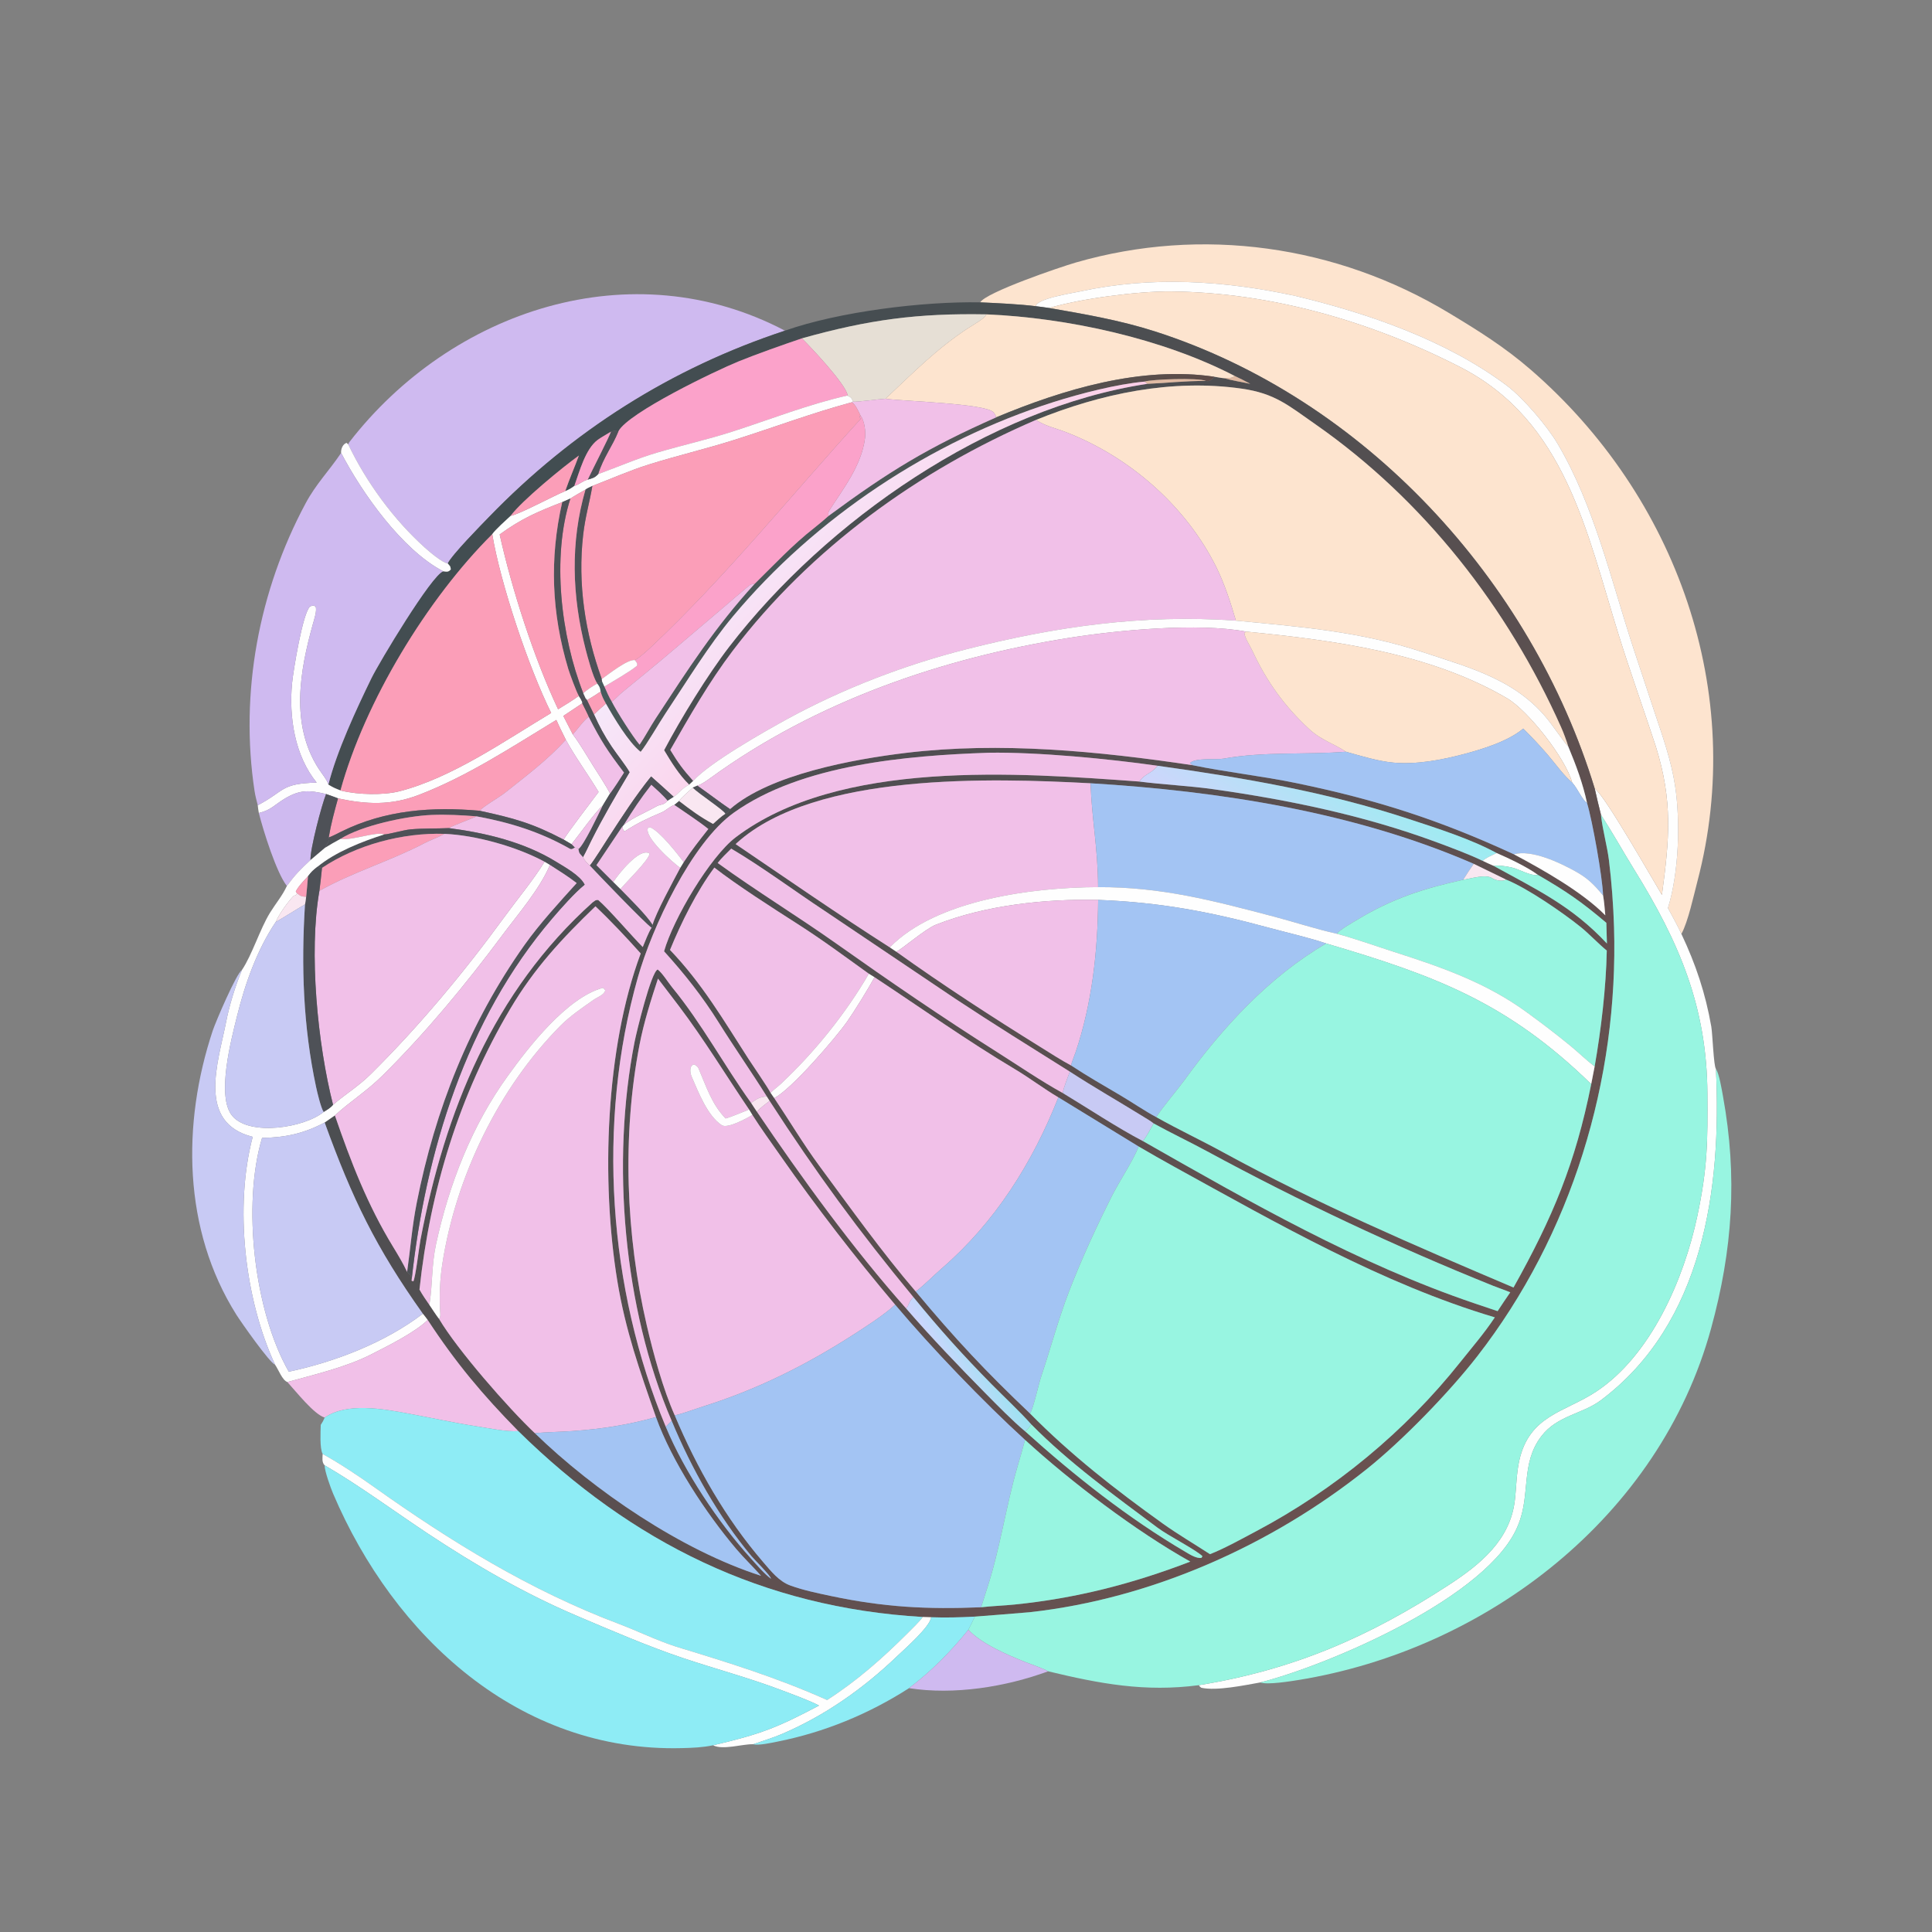<svg width="1024" height="1024" viewBox="0 0 1024 1024" fill="none" xmlns="http://www.w3.org/2000/svg">
<rect x="0" y="0" width="1024" height="1024" fill="#808080" stroke="none"/>
<path d="M519.543 160.248C522.55 154.972 561.574 141.637 570.208 139.136C637.046 119.841 708.361 129.978 767.788 165.769C783.468 175.213 797.363 183.859 811.288 195.923C888.635 262.932 925.992 367.144 899.646 467.196C897.743 474.421 894.729 488.603 891.172 495.003C889.315 490.847 886.229 485.412 884.045 481.287C889.84 462.596 890.728 435.698 887.843 416.56C885.826 403.182 881.124 389.937 876.833 377.134L865.671 343.379C853.922 307.51 844.868 267.773 825.58 235.202C819.874 225.568 807.158 210.708 798.443 204.207C766.317 180.243 725.377 166.16 686.706 156.866C648.812 148.651 610.196 146.199 572.08 154.544C567.778 155.486 549.731 158.205 548.963 162.288C539.823 161.165 528.779 160.676 519.543 160.248Z" fill="#FDE4CF"/>
<path d="M548.965 162.291C549.733 158.208 567.78 155.489 572.082 154.547C610.198 146.202 648.814 148.654 686.708 156.869C725.379 166.163 766.319 180.246 798.445 204.21C807.16 210.711 819.876 225.571 825.582 235.205C844.87 267.776 853.924 307.513 865.673 343.382L876.835 377.137C881.126 389.94 885.828 403.185 887.845 416.563C890.73 435.701 889.842 462.599 884.047 481.29C886.231 485.415 889.317 490.85 891.174 495.006C898.819 511.185 903.927 526.443 907.023 544.14C907.694 547.972 908.252 564.998 909.482 566.568C912.551 629.876 902.858 701.488 848.373 742.245C838.681 749.495 825.336 750.218 816.923 761.261C805.835 775.813 811.319 792.129 804.689 808.173C789.774 846.226 704.134 882.541 668.015 891.726C659.745 893.185 644.907 896.334 636.73 894.552C635.871 893.85 635.992 894.076 635.406 893.189C685.766 884.951 725.558 867.67 768.141 839.886C784.818 829.004 800.394 816.13 802.88 795.339C803.727 788.254 803.693 781.239 805.208 774.301C810.504 750.064 829.377 748.534 845.903 737.655C875.038 718.476 892.552 677.842 899.596 644.625C905.095 618.701 905.121 604.587 904.961 579.588C904.666 533.443 890.002 499.371 865.978 460.594C860.188 451.249 854.844 441.524 848.56 431.901C847.363 427.233 846.316 422.675 845.255 417.981C850.39 421.134 876.667 467.437 880.853 474.324C884.807 444.916 886.733 424.838 877.636 395.681C871.178 375.943 864.138 356.409 857.953 336.577C840.939 282.021 829.743 223.081 773.884 194.522C726.759 170.429 673.903 155.005 620.688 154.477C602.988 154.302 572.869 158.262 556.062 163.239C553.701 162.862 551.337 162.587 548.965 162.291Z" fill="#FEFEFE"/>
<path d="M556.062 163.236C572.869 158.259 602.989 154.299 620.689 154.474C673.904 155.002 726.76 170.426 773.885 194.519C829.744 223.078 840.94 282.018 857.954 336.574C864.139 356.406 871.179 375.94 877.637 395.678C886.734 424.835 884.808 444.913 880.854 474.321C876.668 467.434 850.391 421.131 845.256 417.978C811.538 307.47 722.989 211.193 612.103 175.635C593.658 169.721 575.08 166.547 556.062 163.236Z" fill="#FDE4CF"/>
<path d="M184.582 235.55C184.699 235.218 184.864 234.707 185.057 234.458C239.316 164.318 334.741 132.533 416.042 175.262C355.787 195.116 303.291 228.423 259.109 274.082C254.946 278.384 239.537 294.028 237.317 298.651C234.241 298.13 227.569 292.408 225.149 290.232C208.668 275.41 194.11 255.532 184.582 235.55Z" fill="#CFBAF0"/>
<path d="M416.04 175.263C444.679 165.151 489.435 159.678 519.542 160.252C528.778 160.68 539.822 161.169 548.962 162.292C551.334 162.588 553.698 162.863 556.059 163.24C575.077 166.551 593.654 169.725 612.099 175.639C722.985 211.197 811.534 307.474 845.252 417.982C846.313 422.676 847.36 427.234 848.557 431.902L848.611 432.438C849.434 439.991 851.848 448.479 852.782 456.01C854.183 467.319 855.123 479.907 855.468 491.365C857.911 572.639 832.991 654.553 782.935 718.922C768.117 737.978 743.341 763.548 724.284 778.751C673.749 819.066 610.402 847.32 545.874 854.503C543.187 854.802 516.685 856.84 516.668 856.845C508.549 857.244 501.621 857.466 493.53 857.176L489.093 857.037C404.443 852.054 334.88 817.634 274.722 758.523C255.801 739.29 241.672 722.453 226.684 699.605C225.899 698.466 224.992 697.385 224.124 696.304C199.168 661.211 186.766 635.468 172.07 594.961L177.499 591.192C186.019 615.902 194.712 638.509 208.377 660.893C210.759 664.795 213.895 670.006 215.774 674.14C216.277 674.708 216.733 675.098 217.365 675.518C218.051 676.795 217.979 677.328 218.128 678.777L219.074 679.154C220.303 676.828 222.107 661.04 222.845 657.17C235.858 589.013 261.357 525.624 314.089 478.291C315.735 477.193 315.468 476.974 317.058 477.027C322.242 481.34 335.149 496.446 340.673 501.959C341.844 499.134 343.764 494.063 345.341 491.712L346.087 491.28L345.907 490.13C347.414 484.237 357.174 466.334 360.542 459.984L362.399 456.964C366.399 450.783 370.895 445.16 375.434 439.381C370.787 435.591 362.523 430.191 357.382 426.602L359.899 424.516C366.34 429.441 370.722 432.759 377.918 436.7C379.842 435.003 382.314 432.644 384.427 431.318C386.248 430.62 386.246 430.199 386.947 428.85C408.103 410.362 452.714 402.348 480.102 399.05C530.215 393.015 582.439 398.176 632.154 405.579C649.901 409.253 668.966 411.309 687.21 415.09C729.982 423.952 762.957 434.606 802.369 452.777C817.741 460.958 838.69 472.772 850.844 485.137C850.529 481.737 850.266 477.969 849.675 474.642C849.313 464.569 843.953 434.867 841.172 425.647C838.916 415.075 835.327 405.591 831.21 395.665C830.235 392.449 828.796 388.535 827.394 385.39C799.038 321.8 754.482 264.838 697.197 224.882C682.84 214.868 675.725 208.507 658.146 205.996C621.005 200.692 583.494 208.629 549.102 222.573C486.935 249.268 429.455 290.765 388.311 344.992C375.859 361.403 365.483 379.632 355.264 397.488C359.559 404.54 361.915 407.733 367.41 413.889L365.283 415.878C360.011 410.838 355.717 403.844 351.996 397.616C360.836 380.826 375.154 357.508 386.556 342.714C438.061 275.883 523.978 216.221 608.08 203.445C619.456 202.967 626.803 201.909 639.159 201.896C641.429 202.394 642.126 201.143 643.654 199.685C644.853 199.875 647.828 200.429 648.897 200.469C651.966 201.43 659.225 202.722 662.657 203.438C659.823 201.867 657.433 200.689 654.497 199.309C616.147 179.401 565.712 168.433 522.814 166.622C486.439 165.957 460.42 169.402 425.025 179.344C414.851 182.793 401.075 187.653 391.387 191.592C379.314 196.501 332.903 218.772 327.781 228.585C326.232 228.46 325.167 228.199 323.772 228.834C321.902 229.947 318.225 232.062 316.71 233.202C310.312 238.014 307.203 249.692 304.409 257.562C302.4 258.973 301.851 259.386 299.589 260.279C301.914 253.579 304.46 247.876 306.82 241.463C298.519 247.374 276.496 265.445 270.634 273.422C268.468 275.435 262.258 280.993 260.902 283.139C226.401 317.452 193.409 371.854 180.459 418.947C177.716 417.87 176.642 417.459 174.06 415.864C178.39 398.381 188.905 375.814 196.857 359.484C200.9 351.183 228.814 304.696 234.914 302.799C236.911 303.061 237.647 303.278 238.941 301.794C238.64 299.794 238.753 300.431 237.315 298.652C239.535 294.029 254.944 278.385 259.107 274.083C303.289 228.424 355.785 195.117 416.04 175.263ZM613.569 405.873C588.029 402.238 549.819 398.506 523.812 398.973C481.034 400.445 424.738 405.145 388.905 430.764C366.553 446.745 345.575 491.579 338.067 518.081C316.192 595.293 322.395 683.033 352.85 756.171C362.753 780.013 380.611 806.789 397.923 825.944C400.896 829.234 405.166 834.265 408.653 836.788C408.463 835.142 399.892 826.697 398.338 824.839C380.661 803.693 366.48 778.259 355.989 753.053C330.375 693.541 323.855 615.864 336.317 552.327C337.402 546.798 345.092 515.182 348.579 513.859C351.109 515.749 354.118 520.72 356.281 523.359C372.027 542.562 383.689 564.505 398.106 584.573C399.112 586.113 400.137 587.746 401.189 589.245C424.906 624.326 452.107 661.829 480.231 693.469C493.33 708.677 508.32 724.293 522.424 738.59C528.266 744.513 537.163 753.565 543.373 758.661C569.478 782.2 597.949 804.7 628.29 822.522C630.522 823.833 634.229 826.22 636.837 825.694L637.323 824.802C633.371 821.113 619.385 814.089 613.515 809.704C590.791 792.732 566.517 775.215 546.586 754.945C541.332 748.95 531.77 739.947 525.784 733.888C510.403 718.317 497.956 704.469 484.146 687.537C455.353 652.728 432.308 621.252 407.903 583.506L406.379 581.081C398.151 567.942 389.172 555.116 380.947 541.969C372.348 528.224 362.831 516.189 351.974 504.213C356.799 487.068 376.402 454.023 389.99 443.748C444.813 402.288 539.755 409.594 603.659 414.22C616.608 415.89 630.011 416.457 643.113 418.303C683.092 423.934 722.958 432.216 760.917 446.204C768.218 448.895 778.88 452.879 785.87 456.275C787.583 457.058 789.807 458.16 791.504 458.842C814.367 471.467 833.122 480.145 851.704 500.1L851.393 489.119C838.015 477.785 830.229 472.474 815.144 463.716C809.513 459.558 799.478 454.809 793.228 452.123C779.539 444.646 761.411 438.933 746.607 434.063C703.044 419.731 658.972 412.207 613.569 405.873ZM578.025 415.152C525.696 412.388 432.3 409.334 390.753 446.594C390.462 446.855 390.175 447.121 389.889 447.386C416.577 465.465 444.48 484.823 471.603 502.117L475.006 504.385C499.728 522.09 525.64 538.909 551.481 554.958C556.574 558.121 562.491 561.958 567.715 564.73C576.125 570.283 584.945 575.344 593.648 580.455C599.727 584.025 606.824 588.91 612.866 592.111C624.29 598.561 636.421 604.245 647.949 610.553C698.011 637.947 749.752 660.121 802.189 682.413C822.979 645.267 834.975 616.625 843.375 574.617L845.192 565.272C848.558 546.073 851.269 523.373 851.622 503.823C847.176 500.201 842.204 494.875 837.819 491.351C828.195 483.616 809.736 470.895 798.387 466.254L781.107 457.852C718.172 430.434 646.16 419.261 578.025 415.152ZM460.505 516.102C446.932 506.371 436.64 498.617 422.241 489.4C409.262 481.092 390.745 469.261 378.623 459.844C369.226 472.485 361.111 488.879 355.116 503.49C372.187 521.298 383.464 540.676 396.714 561.234C398.844 564.54 407.119 576.569 408.432 579.25L410.349 582.001C418.287 593.799 425.901 606.625 434.312 618.008C450.553 639.987 467.558 663.844 485.368 684.551C506.203 709.57 522.438 726.879 545.928 749.176C567.504 771.055 591.364 789.673 616.341 807.545C624.498 813.381 632.935 818.284 641.312 823.746C648.749 820.875 658.917 815.232 665.922 811.517C707.398 789.521 744.777 758.697 773.999 721.936C780.249 714.074 786.635 706.757 792.285 698.229C732.477 680.445 676.853 648.392 622.482 618.47C616.123 614.97 609.784 611.334 603.516 607.675L560.957 581.615C553.136 577.021 545.815 571.388 538.064 566.771C512.438 551.506 488.345 534.348 463.518 517.953L460.505 516.102ZM567.04 568.005C546.796 555.29 526.137 542.477 506.212 529.281L436.986 482.708C421.472 472.474 403.38 459.08 387.557 449.792C385.104 452.237 382.509 454.675 380.383 457.399C401.019 472.357 422.688 485.547 443.378 500.195C471.226 519.912 499.528 539.309 528.36 557.552C539.04 564.31 552.378 573.387 563.274 579.317C576.45 587.263 592.536 597.939 605.72 604.766C662.292 636.973 719.806 669.91 781.596 690.832C785.65 692.204 789.701 693.578 793.76 694.935C795.919 691.58 798.222 688.255 800.469 684.952C797.455 683.709 794.304 682.676 791.261 681.453C739.512 660.641 688.898 636.832 639.858 610.254C630.447 605.153 620.811 600.603 611.452 595.44C610.022 594.256 607.734 592.925 606.105 591.919C593.106 583.89 579.863 576.323 567.04 568.005ZM397.034 588.082C384.663 569.822 373.199 550.896 359.882 533.297C356.185 528.411 352.474 523.544 348.74 518.685C345.005 530.065 341.248 541.887 338.968 553.703C329.676 601.868 331.718 654.651 342.773 702.339C346.227 717.24 351.412 736.235 357.632 750.192C369.363 778.093 384.71 804.957 404.538 827.988C408.741 832.87 412.891 838.171 418.931 840.365C425.819 842.867 433.204 844.388 440.348 845.9C468.636 851.889 491.373 853.057 519.999 851.883C525.669 851.226 531.78 851.034 537.569 850.453C570.284 847.168 600.221 839.462 630.881 827.682C602.211 811.657 567.57 785.424 543.292 763.162C521.272 743.11 493.455 714.111 474.45 691.517C453.271 666.441 432.656 639.777 413.837 612.847C409.022 605.957 403.202 597.927 398.775 590.943L397.034 588.082ZM222.33 683.486C223.973 686.436 225.665 688.833 227.576 691.608C229.057 693.79 231.179 697.108 232.742 699.088C242.152 715.105 269.546 746.497 283.475 759.609C314.964 790.198 361.362 821.761 403.369 835.206C399.15 830.401 394.464 825.999 390.2 820.956C374.053 801.859 356.136 774.655 347.67 751.09C339.073 726.455 331.5 705.144 327.216 679.049C318.518 626.071 320.86 555.502 339.589 505.355C332.088 496.979 323.758 488.094 315.602 480.369C297.705 497.605 283.202 513.191 270.476 534.653C243.351 580.399 227.996 630.775 222.33 683.486Z" fill="url(#paint0_linear_2264_28656)"/>
<path d="M425.027 179.341C460.422 169.399 486.441 165.954 522.816 166.619C522.259 168.613 515.577 172.324 513.507 173.671C496.543 184.718 483.968 197.605 469.339 211.339C465.778 211.545 454.25 213.138 452.042 212.903C451.423 210.744 450.872 210.401 448.964 209.678L449.265 209.303C447.592 202.914 430.111 184.384 425.027 179.341Z" fill="#E6DFD5"/>
<path d="M522.817 166.621C565.715 168.432 616.15 179.4 654.5 199.308C652.109 200.828 652.174 200.019 648.9 200.468C647.831 200.428 644.856 199.874 643.657 199.684C604.919 193.859 563.432 206.392 527.991 221.201C527.775 220.311 527.189 219.164 526.551 218.497C522.119 213.859 479.292 212.666 469.918 211.423L469.34 211.341C483.969 197.607 496.544 184.72 513.508 173.673C515.578 172.326 522.26 168.615 522.817 166.621Z" fill="#FDE4CF"/>
<path d="M327.783 228.585C332.905 218.772 379.316 196.501 391.389 191.592C401.077 187.653 414.853 182.793 425.027 179.344C430.111 184.387 447.592 202.917 449.265 209.306L448.964 209.681C428.098 214.409 408.22 222.319 387.871 228.853C374.708 233.079 361.505 236 348.299 239.886C337.719 242.999 327.409 247.532 317.051 251.285C319.768 242.458 324.658 236.488 327.783 228.585Z" fill="#FBA2CA"/>
<path d="M643.658 199.685C642.13 201.143 641.433 202.394 639.163 201.896C635.21 200.125 610.381 201.012 606.599 202.264C591.792 203.614 572.639 208.593 558.443 213.09C493.491 233.662 432.113 274.376 388.455 326.707C375.487 342.251 364.089 361.067 352.819 377.972C349.425 383.063 342.772 394.632 339.558 398.503C333.05 393.384 325.302 380.265 321.157 372.936C319.773 370.397 319.183 369.412 318.331 366.568C318.069 364.548 317.746 363.86 316.545 362.332L316.473 362.106L319.106 361.15L320.35 363.882C321.581 366.618 322.704 369.35 324.266 371.905C326.943 377.166 335.271 390.32 338.997 394.71C341.941 390.375 344.595 385.287 347.549 380.787C364.846 354.443 378.62 332.844 399.889 309.54C410.339 299.286 420.04 288.812 431.635 279.749C434.135 277.795 436.768 275.558 439.147 273.448C471.11 249.867 491.414 237.405 527.992 221.202C563.433 206.393 604.92 193.86 643.658 199.685Z" fill="url(#paint1_linear_2264_28656)"/>
<path d="M654.498 199.309C657.434 200.689 659.824 201.867 662.658 203.438C659.226 202.722 651.967 201.43 648.898 200.469C652.172 200.02 652.107 200.829 654.498 199.309Z" fill="#E0BAA3"/>
<path d="M639.162 201.895C626.806 201.908 619.459 202.966 608.083 203.444C607.835 203.159 606.941 202.523 606.598 202.263C610.38 201.011 635.209 200.124 639.162 201.895Z" fill="#E0BAA3"/>
<path d="M339.557 398.501C342.771 394.63 349.424 383.061 352.818 377.97C364.088 361.065 375.486 342.249 388.454 326.705C432.112 274.374 493.49 233.66 558.442 213.088C572.638 208.591 591.791 203.612 606.598 202.262C606.941 202.522 607.835 203.158 608.083 203.443C523.981 216.219 438.064 275.881 386.559 342.712C375.157 357.506 360.839 380.824 351.999 397.614C355.72 403.842 360.014 410.836 365.286 415.876C361.301 417.892 359.786 420.557 357.052 422.315C353.097 418.665 349.121 415.119 345.101 411.544C336.51 422.268 330.011 432.403 322.537 443.878C320.197 447.469 315.084 455.759 312.635 458.783C310.674 456.897 310.247 456.635 308.984 454.307C310.491 451.667 312.028 448.238 313.433 445.444C319.669 433.038 326.602 421.23 333.685 409.298C331.51 405.453 326.869 399.709 324.241 395.777C320.184 389.707 317.855 385.316 314.837 378.683C317.053 376.536 318.77 374.914 321.156 372.934C325.301 380.263 333.049 393.382 339.557 398.501Z" fill="url(#paint2_linear_2264_28656)"/>
<path d="M549.105 222.57C583.497 208.626 621.008 200.689 658.149 205.993C675.728 208.504 682.843 214.865 697.2 224.879C754.485 264.835 799.041 321.797 827.397 385.387C828.799 388.532 830.238 392.446 831.213 395.662C830.22 394.938 823.541 385.53 822.058 383.56C805.029 360.583 779.769 354.145 754.359 345.725C721.124 334.713 689.636 332.244 655.046 328.947C652.357 319.658 648.934 309.194 644.646 300.57C628.541 268.178 598.723 242.155 565.114 229.103C559.744 227.018 554.691 226.034 549.781 222.993L549.105 222.57Z" fill="#FDE4CF"/>
<path d="M317.049 251.284C327.407 247.531 337.717 242.998 348.297 239.885C361.503 235.999 374.706 233.078 387.869 228.852C408.218 222.318 428.096 214.408 448.962 209.68C450.87 210.403 451.421 210.746 452.04 212.905L451.442 213.223C430.168 218.952 409.979 226.603 388.993 233.224C374.096 237.924 358.846 241.522 343.937 246.178C333.729 249.365 323.95 253.769 313.967 257.559C313.125 257.973 310.883 258.983 310.31 259.521C307.646 261.04 304.882 262.558 302.32 264.233L297.984 266.14C284.797 271.283 276.554 274.773 264.827 283.273C271.387 312.647 283.009 348.806 295.799 375.925C299.287 373.757 303.545 371.262 306.774 368.83C307.745 370.304 308.004 370.659 308.679 372.359L308.549 372.819L298.568 379.457L303.6 389.268C306.905 393.462 311.371 401.13 314.334 405.819C316.673 409.521 321.513 416.876 323.324 420.577L319.25 427.316C316.866 428.468 305.606 444.274 302.889 447.442L298.777 445.018C300.046 442.286 314.385 423.69 317.268 419.755C311.815 410.652 304.881 401.289 299.897 392.08C298.164 388.583 296.438 385.159 294.88 381.577C271.267 395.909 247.817 411.422 221.941 421.333C207.229 426.968 194.305 426.401 179.151 423.167C177.519 422.448 174.609 421.501 172.841 420.859C164.175 418.887 159.27 418.308 151.011 423.248C145.272 426.68 143.712 429.371 137.187 430.899C136.902 429.473 136.775 428.232 136.613 426.797C151.029 419.301 148.491 415.288 167.839 414.792C156.185 400.465 153.07 379.951 154.809 362.023C155.433 355.59 160.475 324.619 164.37 321.405C166.397 320.831 165.472 320.741 167.253 321.414C168.157 323.534 166.506 328.338 165.85 330.691C158.863 355.762 153.872 384.003 168.805 407.309C170.107 409.341 173.68 413.816 174.06 415.863C176.642 417.458 177.716 417.869 180.459 418.946L181.093 419.107C189.718 421.226 203.298 421.566 211.854 419.356C239.722 412.157 267.508 392.645 292.134 377.886C280.275 354.013 265.278 309.468 260.902 283.138C262.258 280.992 268.468 275.434 270.634 273.421C275.497 272.514 293.057 262.955 299.589 260.278C301.851 259.385 302.4 258.972 304.409 257.561C307.13 256.746 308.523 255.048 311.508 254.212C314.072 253.476 315.271 253.217 317.049 251.284Z" fill="#FEFEFE"/>
<path d="M452.041 212.904C454.249 213.139 465.777 211.546 469.338 211.34L469.916 211.422C479.29 212.665 522.117 213.858 526.549 218.496C527.187 219.163 527.773 220.31 527.989 221.2C491.411 237.403 471.107 249.865 439.144 273.446C439.012 272.583 438.928 271.528 439.426 270.747C447.103 258.719 456.571 246.83 458.472 232.235C458.891 229.016 458.277 223.061 456.154 220.399C455.173 218.36 453.386 214.211 451.443 213.222L452.041 212.904Z" fill="#F1C0E8"/>
<path d="M313.967 257.559C323.95 253.769 333.729 249.365 343.937 246.178C358.846 241.522 374.096 237.924 388.993 233.224C409.979 226.603 430.168 218.952 451.442 213.223C453.385 214.212 455.172 218.361 456.153 220.4L455.454 220.707L456.145 222.073C419.777 261.986 384.342 306.091 344.874 343.147C342.996 344.91 338.717 348.757 336.533 349.886C332.865 349.173 322.548 357.349 318.95 359.884C310.102 335.447 306.11 309.388 309.09 283.423C310.204 273.71 312.418 266.695 313.967 257.559Z" fill="#FB9EB8"/>
<path d="M336.535 349.884C338.719 348.755 342.998 344.908 344.876 343.145C384.344 306.089 419.779 261.984 456.147 222.071L455.456 220.705L456.155 220.398C458.278 223.06 458.892 229.015 458.473 232.234C456.572 246.829 447.104 258.718 439.427 270.746C438.929 271.527 439.013 272.582 439.145 273.445C436.766 275.555 434.133 277.792 431.633 279.746C420.038 288.809 410.337 299.283 399.887 309.537C398.169 309.649 398.004 309.592 396.472 310.867C391.716 314.823 386.948 318.946 382.246 322.969L356.77 344.595C347.91 352.139 338.932 359.431 329.936 366.804C328.019 368.375 326.204 370.466 324.264 371.902C322.702 369.347 321.579 366.615 320.348 363.879C324.715 361.248 334.179 355.82 337.68 352.824C337.903 351.316 337.636 351.566 336.535 349.884Z" fill="#FBA2CA"/>
<path d="M355.266 397.485C365.485 379.629 375.861 361.4 388.313 344.989C429.457 290.762 486.937 249.265 549.104 222.57L549.78 222.993C554.69 226.034 559.743 227.018 565.113 229.103C598.722 242.155 628.54 268.178 644.645 300.57C648.933 309.194 652.356 319.658 655.045 328.947C605.813 325.448 559.524 332.075 511.863 344.195C479.337 352.466 446.48 365.107 417.053 381.214C405.005 387.808 376.087 404.189 367.412 413.886C361.917 407.73 359.561 404.537 355.266 397.485Z" fill="#F1C0E8"/>
<path d="M323.776 228.831C325.171 228.196 326.236 228.457 327.785 228.582C324.66 236.485 319.77 242.455 317.053 251.282C315.275 253.215 314.076 253.474 311.512 254.21C313.048 250.815 323.612 230.225 323.776 228.831Z" fill="#4E5157"/>
<path d="M304.41 257.56C307.204 249.69 310.313 238.012 316.711 233.2C318.226 232.06 321.903 229.945 323.773 228.832C323.609 230.226 313.045 250.816 311.509 254.211C308.524 255.047 307.131 256.745 304.41 257.56Z" fill="#FBA2CA"/>
<path d="M180.798 240.049C180.636 238.024 181.63 235.414 183.684 234.723L184.583 235.55C194.111 255.532 208.669 275.41 225.15 290.232C227.57 292.408 234.242 298.13 237.318 298.651C238.756 300.43 238.643 299.793 238.944 301.793C237.65 303.277 236.914 303.06 234.917 302.798C213.133 291.443 191.963 261.425 180.798 240.049Z" fill="#FEFEFE"/>
<path d="M136.617 426.795C136.007 424.407 135.3 421.772 134.926 419.317C127.009 367.283 137.144 313.087 161.981 266.778C167.489 256.507 174.402 249.548 180.505 240.491L180.799 240.047C191.964 261.423 213.134 291.441 234.918 302.796C228.818 304.693 200.904 351.18 196.861 359.481C188.909 375.811 178.394 398.378 174.064 415.861C173.684 413.814 170.111 409.339 168.809 407.307C153.876 384.001 158.867 355.76 165.854 330.689C166.51 328.336 168.161 323.532 167.257 321.412C165.476 320.739 166.401 320.829 164.374 321.403C160.479 324.617 155.437 355.588 154.813 362.021C153.074 379.949 156.189 400.463 167.843 414.79C148.495 415.286 151.033 419.299 136.617 426.795Z" fill="#CFBAF0"/>
<path d="M299.592 260.277C293.06 262.954 275.5 272.513 270.637 273.42C276.499 265.443 298.522 247.372 306.823 241.461C304.463 247.874 301.917 253.577 299.592 260.277Z" fill="#FB9EB8"/>
<path d="M310.311 259.521C310.884 258.983 313.126 257.973 313.968 257.559C312.419 266.695 310.205 273.71 309.091 283.423C306.111 309.388 310.103 335.447 318.951 359.884L319.103 361.149L316.47 362.105C314.379 359.223 311.391 348.05 310.388 344.144C303.194 316.115 302.166 287.531 310.311 259.521Z" fill="#4E5157"/>
<path d="M302.321 264.232C304.883 262.557 307.647 261.039 310.311 259.52C302.166 287.53 303.194 316.114 310.388 344.143C311.391 348.049 314.379 359.222 316.47 362.104L316.542 362.33C314.103 363.62 311.228 365.569 309.134 367.381C297.303 337.282 292.337 295.261 302.321 264.232Z" fill="#FB9EB8"/>
<path d="M297.987 266.137L302.323 264.23C292.339 295.259 297.305 337.28 309.136 367.379L310.361 370.073C309.812 371.509 309.915 371.467 308.682 372.356C308.007 370.656 307.748 370.301 306.777 368.827C305.539 366.83 301.925 356.982 301.195 354.552C292.324 324.986 291.168 296.115 297.987 266.137Z" fill="#4E5157"/>
<path d="M264.828 283.274C276.555 274.774 284.798 271.284 297.985 266.141C291.166 296.119 292.322 324.99 301.193 354.556C301.923 356.986 305.537 366.834 306.775 368.831C303.546 371.263 299.288 373.758 295.8 375.926C283.01 348.807 271.388 312.648 264.828 283.274Z" fill="#FB9EB8"/>
<path d="M180.461 418.945C193.411 371.852 226.403 317.45 260.904 283.137C265.28 309.467 280.277 354.012 292.136 377.885C267.51 392.644 239.724 412.156 211.856 419.355C203.3 421.565 189.72 421.225 181.095 419.106L180.461 418.945Z" fill="#FB9EB8"/>
<path d="M324.266 371.904C326.206 370.468 328.021 368.377 329.938 366.806C338.934 359.433 347.912 352.141 356.772 344.597L382.248 322.971C386.95 318.948 391.718 314.825 396.474 310.869C398.006 309.594 398.171 309.651 399.889 309.539C378.62 332.843 364.846 354.442 347.549 380.786C344.595 385.286 341.941 390.374 338.997 394.709C335.271 390.319 326.943 377.165 324.266 371.904Z" fill="#F1C0E8"/>
<path d="M367.411 413.887C376.086 404.19 405.004 387.809 417.052 381.215C446.479 365.108 479.336 352.467 511.862 344.196C559.523 332.076 605.812 325.449 655.044 328.948C689.634 332.245 721.122 334.714 754.357 345.726C779.767 354.146 805.027 360.584 822.056 383.561C823.539 385.531 830.218 394.939 831.211 395.663C835.328 405.589 838.917 415.073 841.173 425.645C838.217 423.403 836.575 418.539 833.292 414.763C829.828 402.03 810.028 376.652 798.64 370.011C757.274 345.891 707.129 339.388 660.389 334.752C635.049 329.972 592.518 334.006 567.199 337.99C499.622 348.623 432.554 371.723 376.848 412.14C374.96 413.508 371.767 415.852 369.591 416.401L367.133 417.496C365.174 419.282 361.358 422.548 359.9 424.514L357.383 426.6C354.565 427.747 352.884 429.635 350.905 430.48C342.896 433.9 338.38 435.951 330.994 440.673C330.035 439.646 330.169 439.424 329.895 437.988L330.695 437.105C335.311 433.408 342.531 430.448 347.821 427.45C350.261 426.068 351.655 426.984 353.795 424.386L357.05 422.315C359.784 420.557 361.299 417.892 365.284 415.876L367.411 413.887Z" fill="#FEFEFE"/>
<path d="M660.392 334.754L659.539 335.517C659.73 338.103 662.552 342.249 663.793 344.928C671.243 361.015 680.739 374.22 693.727 386.271C700.466 392.525 707.274 394.207 713.385 398.437C691.964 400.125 669.863 398.243 648.568 402.094C644.326 402.861 633.512 401.465 630.689 404.474L632.158 405.579C582.443 398.176 530.219 393.015 480.106 399.05C452.718 402.348 408.107 410.362 386.951 428.85C381.227 424.977 375.395 420.432 369.594 416.403C371.77 415.854 374.963 413.51 376.851 412.142C432.557 371.725 499.625 348.625 567.202 337.992C592.521 334.008 635.052 329.974 660.392 334.754Z" fill="#F1C0E8"/>
<path d="M713.381 398.437C707.27 394.207 700.462 392.525 693.723 386.271C680.735 374.22 671.239 361.015 663.789 344.928C662.548 342.249 659.726 338.103 659.535 335.517L660.388 334.754C707.128 339.39 757.273 345.893 798.639 370.013C810.027 376.654 829.827 402.032 833.291 414.765C828.851 411.142 824.214 404.544 820.309 400.025C815.97 395.004 812.06 390.828 807.335 386.173C799.481 392.839 785.769 397.062 775.953 399.66C764.097 402.797 750.79 405.316 738.54 404.205C730.28 403.455 721.398 400.674 713.381 398.437Z" fill="#FDE4CF"/>
<path d="M318.953 359.882C322.551 357.347 332.868 349.171 336.536 349.884C337.637 351.566 337.904 351.316 337.681 352.824C334.18 355.82 324.716 361.248 320.349 363.879L319.105 361.147L318.953 359.882Z" fill="#FEFEFE"/>
<path d="M309.137 367.379C311.231 365.567 314.106 363.618 316.545 362.328C317.746 363.856 318.069 364.544 318.331 366.564C315.851 368.255 313.688 369.57 311.118 371.1L310.362 370.073L309.137 367.379Z" fill="#FEFEFE"/>
<path d="M311.117 371.102C313.687 369.572 315.85 368.257 318.33 366.566C319.182 369.41 319.772 370.395 321.156 372.934C318.77 374.914 317.053 376.536 314.837 378.683L311.117 371.102Z" fill="#FB9EB8"/>
<path d="M310.36 370.074L311.116 371.101L314.836 378.682C317.854 385.315 320.183 389.706 324.24 395.776C326.868 399.708 331.509 405.452 333.684 409.297C326.601 421.229 319.668 433.037 313.432 445.443C312.027 448.237 310.49 451.666 308.983 454.306C307.087 452.111 307.014 452.579 306.566 450.038C309.517 447.897 317.119 431.672 319.252 427.314L323.326 420.575C325.956 417.06 328.35 413.198 330.734 409.498C321.781 397.707 318.722 393.019 311.984 379.882C311.616 378.828 309.166 374.066 308.551 372.817L308.681 372.357C309.914 371.468 309.811 371.51 310.36 370.074Z" fill="#4E5157"/>
<path d="M298.57 379.454L308.551 372.816C309.166 374.065 311.616 378.827 311.984 379.881C308.73 382.601 306.449 386.123 303.602 389.265L298.57 379.454Z" fill="#FB9EB8"/>
<path d="M303.602 389.267C306.449 386.125 308.73 382.603 311.984 379.883C318.722 393.02 321.781 397.708 330.734 409.499C328.35 413.199 325.956 417.061 323.326 420.576C321.515 416.875 316.675 409.52 314.336 405.818C311.373 401.129 306.907 393.461 303.602 389.267Z" fill="#F1C0E8"/>
<path d="M294.881 381.574C296.439 385.156 298.165 388.58 299.898 392.077C290.585 402.512 278.637 411.419 267.714 420.134C264.756 422.494 255.901 427.578 254.244 429.715C229.102 427.492 204.23 429.214 180.937 440.744C179.57 441.421 175.455 443.603 174.238 443.82C175.423 436.722 177.244 430.082 179.152 423.164C194.306 426.398 207.23 426.965 221.942 421.33C247.818 411.419 271.268 395.906 294.881 381.574Z" fill="#FB9EB8"/>
<path d="M632.156 405.578L630.688 404.473C633.51 401.464 644.324 402.86 648.566 402.093C669.861 398.242 691.962 400.124 713.383 398.436C721.4 400.673 730.282 403.454 738.542 404.204C750.792 405.315 764.1 402.796 775.956 399.659C785.772 397.061 799.483 392.838 807.337 386.172C812.062 390.827 815.972 395.003 820.311 400.024C824.216 404.543 828.854 411.141 833.294 414.764C836.577 418.54 838.218 423.404 841.174 425.646C843.955 434.866 849.315 464.568 849.677 474.641C844.912 468.874 841.573 465.453 834.845 461.737C826.787 457.287 811.922 450.141 802.371 452.776C762.959 434.605 729.984 423.951 687.212 415.089C668.968 411.308 649.903 409.252 632.156 405.578Z" fill="#A3C4F3"/>
<path d="M299.9 392.078C304.884 401.287 311.818 410.65 317.271 419.753C314.388 423.688 300.049 442.284 298.78 445.016C282.01 436.225 272.384 433.665 254.246 429.716C255.903 427.579 264.758 422.495 267.716 420.135C278.639 411.42 290.587 402.513 299.9 392.078Z" fill="#F1C0E8"/>
<path d="M352.851 756.167C322.396 683.029 316.193 595.289 338.068 518.077C345.576 491.575 366.554 446.741 388.906 430.76C424.739 405.141 481.035 400.441 523.813 398.969C549.82 398.502 588.03 402.234 613.57 405.869C610.236 410.134 606.818 410.034 604.133 413.95C603.975 414.039 603.818 414.128 603.66 414.216C539.756 409.59 444.814 402.284 389.991 443.744C376.403 454.019 356.8 487.064 351.975 504.209C362.832 516.185 372.349 528.22 380.948 541.965C389.173 555.112 398.152 567.938 406.38 581.077C402.063 581.696 401.727 582.157 398.107 584.569C383.69 564.501 372.028 542.558 356.282 523.355C354.119 520.716 351.11 515.745 348.58 513.855C345.093 515.178 337.403 546.794 336.318 552.323C323.856 615.86 330.376 693.537 355.99 753.049L352.851 756.167Z" fill="#F1C0E8"/>
<path d="M613.57 405.871C658.973 412.205 703.045 419.729 746.608 434.061C761.412 438.931 779.54 444.644 793.229 452.121C790.868 453.343 787.569 454.582 785.871 456.273C778.881 452.877 768.219 448.893 760.918 446.202C722.959 432.214 683.093 423.932 643.114 418.301C630.012 416.455 616.609 415.888 603.66 414.218C603.818 414.13 603.975 414.041 604.133 413.952C606.818 410.036 610.236 410.136 613.57 405.871Z" fill="url(#paint3_linear_2264_28656)"/>
<path d="M345.099 411.543C349.119 415.118 353.095 418.664 357.05 422.314L353.795 424.385C351.349 421.387 348.102 418.591 345.219 415.957C339.406 423.382 335.68 429.078 330.695 437.104L329.895 437.987L316.132 458.55L325.047 467.462L328.856 471.221C333.644 476.146 342.496 484.787 345.908 490.127L346.088 491.277L345.342 491.709C342.432 489.983 315.934 462.363 312.633 458.782C315.082 455.758 320.195 447.468 322.535 443.877C330.009 432.402 336.508 422.267 345.099 411.543Z" fill="#4E5157"/>
<path d="M389.891 447.386C390.177 447.121 390.464 446.855 390.755 446.594C432.302 409.334 525.698 412.388 578.027 415.152C578.618 433.827 581.945 449.608 582.016 470.198C547.855 470.307 496.395 476.72 471.605 502.117C444.482 484.823 416.579 465.465 389.891 447.386Z" fill="#F1C0E8"/>
<path d="M578.027 415.148C646.162 419.257 718.174 430.43 781.109 457.848C779.089 460.737 777.381 463.305 775.516 466.295C754.411 470.948 738.032 476.215 719.443 487.421C716.106 489.433 711.065 492.231 708.438 494.869C698.079 492.615 685.908 488.635 675.449 485.885C642.926 477.333 615.795 470.104 582.016 470.194C581.945 449.604 578.618 433.823 578.027 415.148Z" fill="#A3C4F3"/>
<path d="M345.219 415.957C348.102 418.591 351.349 421.387 353.795 424.385C351.655 426.983 350.261 426.067 347.821 427.449C342.531 430.447 335.311 433.407 330.695 437.104C335.68 429.078 339.406 423.382 345.219 415.957Z" fill="#F1C0E8"/>
<path d="M367.133 417.497L369.591 416.402C375.392 420.431 381.224 424.976 386.948 428.849C386.247 430.198 386.249 430.619 384.428 431.317C383.845 429.547 370.342 420.745 367.133 417.497Z" fill="#4E5157"/>
<path d="M359.902 424.514C361.36 422.548 365.176 419.282 367.135 417.496C370.344 420.744 383.847 429.546 384.43 431.316C382.317 432.642 379.845 435.001 377.921 436.698C370.725 432.757 366.343 429.439 359.902 424.514Z" fill="#F9E7F1"/>
<path d="M137.188 430.897C143.713 429.369 145.273 426.678 151.012 423.246C159.271 418.306 164.176 418.885 172.842 420.857C170.527 426.471 164.283 450.284 164.572 455.857C159.083 460.938 156.472 463.61 152.046 469.582C146.485 462.515 139.503 440.135 137.188 430.897Z" fill="#CFBAF0"/>
<path d="M172.842 420.859C174.61 421.501 177.52 422.448 179.152 423.167C177.244 430.085 175.423 436.725 174.238 443.823C174.547 444.882 174.485 444.393 174.504 445.28L172.165 449.421L164.572 455.859C164.283 450.286 170.527 426.473 172.842 420.859Z" fill="#4E5157"/>
<path d="M329.896 437.99C330.17 439.426 330.036 439.648 330.995 440.675C338.381 435.953 342.897 433.902 350.906 430.482C352.885 429.637 354.566 427.749 357.384 426.602C362.525 430.191 370.789 435.591 375.436 439.381C370.897 445.16 366.401 450.783 362.401 456.964C358.723 452.1 349.889 440.826 344.812 438.582L343.555 438.64C340.794 443.239 356.813 457.438 360.544 459.984C357.176 466.334 347.416 484.237 345.909 490.13C342.497 484.79 333.645 476.149 328.857 471.224C331.604 467.798 344.419 455.386 344.299 452.359C338.918 449.018 327.7 463.447 325.048 467.465L316.133 458.553L329.896 437.99Z" fill="#F1C0E8"/>
<path d="M302.891 447.442C305.608 444.274 316.868 428.468 319.252 427.316C317.119 431.674 309.517 447.899 306.566 450.04C305.609 449.121 306.156 449.503 304.666 449.215L302.891 447.442Z" fill="#F1C0E8"/>
<path d="M174.237 443.822C175.454 443.605 179.569 441.423 180.936 440.746C204.229 429.216 229.101 427.494 254.243 429.717C272.381 433.666 282.007 436.226 298.777 445.017L302.889 447.441L304.664 449.214C303.966 449.631 302.998 450.388 302.111 449.885C286.237 440.865 270.395 435.959 252.579 432.675C244.684 432.06 236.735 431.62 228.823 431.934C215.409 432.468 191.6 437.548 180.436 444.651C177.482 446.248 175.015 447.651 172.164 449.42L174.503 445.279C174.484 444.392 174.546 444.881 174.237 443.822Z" fill="#4E5157"/>
<path d="M252.58 432.673C249.481 434.151 239.808 437.619 237.942 438.907C231.077 439.233 224.526 438.949 217.62 439.571C213.95 439.902 206.271 442.166 203.617 442.284C199.787 440.474 186.78 445.58 180.438 444.649C191.601 437.546 215.41 432.466 228.824 431.932C236.736 431.618 244.685 432.058 252.58 432.673Z" fill="#FB9EB8"/>
<path d="M848.559 431.898C854.843 441.521 860.187 451.246 865.977 460.591C890.001 499.368 904.665 533.44 904.96 579.585C905.12 604.584 905.094 618.698 899.595 644.622C892.551 677.839 875.037 718.473 845.902 737.652C829.376 748.531 810.503 750.061 805.207 774.298C803.692 781.236 803.726 788.251 802.879 795.336C800.393 816.127 784.817 829.001 768.14 839.883C725.557 867.667 685.765 884.948 635.405 893.186C606.814 896.931 582.937 892.419 555.541 885.825C552.695 884.192 546.892 882.29 543.662 881C533.956 877.124 520.473 871.449 513.25 863.812C514.461 861.452 515.565 859.266 516.67 856.841C516.687 856.836 543.189 854.798 545.876 854.499C610.404 847.316 673.751 819.062 724.286 778.747C743.343 763.544 768.119 737.974 782.937 718.918C832.993 654.549 857.913 572.635 855.47 491.361C855.125 479.903 854.185 467.315 852.784 456.006C851.85 448.475 849.436 439.987 848.613 432.434L848.559 431.898Z" fill="#98F5E1"/>
<path d="M237.942 438.91C239.808 437.622 249.481 434.154 252.58 432.676C270.396 435.96 286.238 440.866 302.112 449.886C302.999 450.389 303.967 449.632 304.665 449.215C306.155 449.503 305.608 449.121 306.565 450.04C307.013 452.581 307.086 452.113 308.982 454.308C310.245 456.636 310.672 456.898 312.633 458.784C315.934 462.365 342.432 489.985 345.342 491.711C343.765 494.062 341.845 499.133 340.674 501.958C335.15 496.445 322.243 481.339 317.059 477.026C315.469 476.973 315.736 477.192 314.09 478.29C261.358 525.623 235.859 589.012 222.846 657.169C222.108 661.039 220.304 676.827 219.075 679.153L218.129 678.776C225.4 610.903 247.044 540.219 292.612 486.908C297.313 481.408 304.412 473.347 309.878 468.896C307.652 464.127 299.26 459.523 294.809 456.776C277.871 446.323 257.527 441.458 237.942 438.91Z" fill="#F1C0E8"/>
<path d="M360.545 459.98C356.814 457.434 340.795 443.235 343.556 438.636L344.813 438.578C349.89 440.822 358.724 452.096 362.402 456.96L360.545 459.98Z" fill="#FEFEFE"/>
<path d="M203.62 442.287C206.274 442.169 213.953 439.905 217.623 439.574C224.529 438.952 231.08 439.236 237.945 438.91C257.53 441.458 277.874 446.323 294.812 456.776C299.263 459.523 307.655 464.127 309.881 468.896C304.415 473.347 297.316 481.408 292.615 486.908C247.047 540.219 225.403 610.903 218.132 678.776C217.983 677.327 218.055 676.794 217.369 675.517C216.737 675.097 216.281 674.707 215.778 674.139C217.57 661.538 218.347 650.358 220.88 637.509C230.626 588.084 248.83 542.042 278.06 500.772C285.847 489.778 296.635 478.024 305.659 468.055C301.225 464.597 296.225 461.483 291.48 458.439L288.643 456.744C274.16 448.882 252.254 442.632 235.542 441.966C213.448 441.248 189.038 447.729 170.674 460.01L168.215 459.441C177.8 451.545 191.858 446.004 203.62 442.287Z" fill="#4E5157"/>
<path d="M203.618 442.286C191.856 446.003 177.798 451.544 168.213 459.44C165.737 461.424 165.227 461.831 163.237 464.438C161.141 466.663 158.098 469.81 156.775 472.507C156.963 472.8 157.227 473.277 157.461 473.487C156.415 474.72 157.076 474.361 155.613 474.835C152.665 477.916 147.778 484.614 146.218 488.561C136.298 503.249 129.884 521.314 125.582 538.78C122.668 550.607 114.475 581.271 123.149 591.499C132.342 602.339 161.303 597.742 171.527 589.377C173.45 588.146 175.083 587.306 176.527 585.555C182.949 579.982 189.927 575.823 196.357 569.464C222.136 543.971 245.958 515.349 267.302 486.061C274.052 476.799 282.762 466.333 288.641 456.743L291.478 458.438C286.164 471.136 274.42 484.701 266.165 495.782C246.816 521.753 225.847 547.192 202.817 569.997C194.097 578.631 185.446 583.861 177.501 591.19L172.072 594.959C161.167 600.74 151.156 602.968 138.905 603.091C128.303 638.41 134.698 694.838 153.064 727.03C177.731 721.772 203.909 711.668 224.126 696.302C224.994 697.383 225.901 698.464 226.686 699.603C220.152 706.136 205.024 713.656 196.695 717.884C183.269 724.7 166.884 728.478 152.316 732.521C149.57 731.468 147.656 726.017 145.799 723.328C129.643 688.468 124.153 639.685 133.931 602.545C104.125 595.061 115.644 563.099 119.822 541.721C121.607 532.589 124.683 522.76 128.195 514.171C133.641 506.081 137.767 492.424 143.138 483.717C146.062 478.976 149.773 474.604 152.047 469.583C156.473 463.611 159.084 460.939 164.573 455.858L172.166 449.42C175.017 447.651 177.484 446.248 180.438 444.651C186.78 445.582 199.788 440.476 203.618 442.286Z" fill="#FEFEFE"/>
<path d="M170.672 460.008C189.036 447.727 213.446 441.246 235.54 441.964C232.162 443.921 228.403 445.101 224.939 446.913C206.808 456.394 187.16 462.143 169.293 472.136C169.847 468.16 170.238 464.01 170.672 460.008Z" fill="#FB9EB8"/>
<path d="M235.542 441.965C252.254 442.631 274.16 448.881 288.643 456.743C282.764 466.333 274.054 476.799 267.304 486.061C245.96 515.349 222.138 543.971 196.359 569.464C189.929 575.823 182.951 579.982 176.529 585.555C168.357 553.581 163.555 504.776 169.295 472.137C187.162 462.144 206.81 456.395 224.941 446.914C228.405 445.102 232.164 443.922 235.542 441.965Z" fill="#F1C0E8"/>
<path d="M387.561 449.789C403.384 459.077 421.476 472.471 436.99 482.705L506.216 529.278C526.141 542.474 546.8 555.287 567.044 568.002C565.821 571.286 563.872 576.027 563.278 579.314C552.382 573.384 539.044 564.307 528.364 557.549C499.532 539.306 471.23 519.909 443.382 500.192C422.692 485.544 401.023 472.354 380.387 457.396C382.513 454.672 385.108 452.234 387.561 449.789Z" fill="#F1C0E8"/>
<path d="M325.047 467.463C327.699 463.445 338.917 449.016 344.298 452.357C344.418 455.384 331.603 467.796 328.856 471.222L325.047 467.463Z" fill="#FEFEFE"/>
<path d="M793.229 452.121C799.479 454.807 809.514 459.556 815.145 463.714C811.205 464.452 805.258 460.66 801.129 459.76C797.783 459.03 794.939 458.64 791.505 458.84C789.808 458.158 787.584 457.056 785.871 456.273C787.569 454.582 790.868 453.343 793.229 452.121Z" fill="#FEFEFE"/>
<path d="M802.371 452.775C811.922 450.14 826.787 457.286 834.845 461.736C841.573 465.452 844.912 468.873 849.677 474.64C850.268 477.967 850.531 481.735 850.846 485.135C838.692 472.77 817.743 460.956 802.371 452.775Z" fill="#FEFEFE"/>
<path d="M775.516 466.299C777.381 463.309 779.089 460.741 781.109 457.852L798.389 466.254C796.068 467.301 792.855 466.733 790.706 465.369C787.376 463.256 779.581 465.676 775.516 466.299Z" fill="#F9E7F1"/>
<path d="M291.477 458.438C296.222 461.481 301.222 464.595 305.656 468.053C296.632 478.022 285.844 489.777 278.057 500.771C248.827 542.041 230.623 588.083 220.877 637.508C218.344 650.357 217.567 661.537 215.775 674.138C213.896 670.004 210.76 664.793 208.378 660.891C194.713 638.507 186.02 615.9 177.5 591.19C185.445 583.861 194.096 578.631 202.816 569.997C225.846 547.192 246.815 521.753 266.164 495.782C274.419 484.701 286.163 471.135 291.477 458.438Z" fill="#F1C0E8"/>
<path d="M791.508 458.841C794.942 458.641 797.786 459.031 801.132 459.761C805.261 460.661 811.208 464.453 815.148 463.715C830.233 472.473 838.019 477.784 851.397 489.118L851.708 500.099C833.126 480.144 814.371 471.466 791.508 458.841Z" fill="#98F5E1"/>
<path d="M163.236 464.439C165.226 461.832 165.736 461.425 168.212 459.441L170.671 460.01C170.237 464.012 169.846 468.162 169.292 472.138C163.552 504.777 168.354 553.582 176.526 585.556C175.082 587.307 173.449 588.147 171.526 589.378C170.065 587.089 168.179 579.18 167.514 576.065C160.652 543.911 159.603 511.96 161.647 479.354C161.825 478.865 162.173 476.026 162.268 475.335C162.677 471.825 162.933 467.986 163.236 464.439Z" fill="#4E5157"/>
<path d="M460.506 516.102C448.129 537.378 431.706 557.734 413.752 574.569C412.146 576.075 409.836 577.704 408.433 579.25C407.12 576.569 398.845 564.54 396.715 561.234C383.465 540.676 372.188 521.298 355.117 503.49C361.112 488.879 369.227 472.485 378.624 459.844C390.746 469.261 409.263 481.092 422.242 489.4C436.641 498.617 446.933 506.371 460.506 516.102Z" fill="#F1C0E8"/>
<path d="M775.516 466.299C779.581 465.676 787.376 463.256 790.706 465.369C792.855 466.733 796.067 467.301 798.388 466.254C809.737 470.895 828.196 483.616 837.82 491.351C842.205 494.875 847.178 500.201 851.624 503.823C851.271 523.373 848.559 546.073 845.193 565.272C840.931 562.056 836.848 558.018 832.69 554.587C825.087 548.314 817.169 542.318 809.236 536.529C787.848 520.924 764.484 512.752 739.534 504.746C729.277 501.455 718.92 497.707 708.438 494.873C711.065 492.235 716.106 489.437 719.443 487.425C738.032 476.219 754.411 470.952 775.516 466.299Z" fill="#98F5E1"/>
<path d="M157.459 473.487C157.225 473.277 156.961 472.8 156.773 472.507C158.096 469.81 161.139 466.662 163.235 464.438C162.932 467.984 162.676 471.824 162.267 475.334C159.653 475.136 159.393 475.028 157.459 473.487Z" fill="#FB9EB8"/>
<path d="M471.605 502.115C496.395 476.718 547.855 470.305 582.016 470.196C615.795 470.106 642.926 477.335 675.449 485.887C685.908 488.637 698.079 492.617 708.438 494.871C718.92 497.705 729.277 501.453 739.534 504.744C764.484 512.75 787.848 520.922 809.236 536.527C817.169 542.316 825.087 548.312 832.69 554.585C836.848 558.016 840.932 562.054 845.194 565.27L843.377 574.615C799.174 531.506 761.07 517.178 702.906 500.06C693.959 496.985 682.142 494.326 672.815 491.787C641.352 483.223 614.924 478.243 582.046 476.966C554.101 476.358 522.366 479.691 495.943 490.158C490.211 492.428 477.357 503.682 475.008 504.383L471.605 502.115Z" fill="#FEFEFE"/>
<path d="M157.462 473.488C159.396 475.029 159.656 475.137 162.27 475.335C162.175 476.026 161.827 478.865 161.649 479.354C158.33 481.197 148.388 487.587 146.219 488.562C147.779 484.615 152.666 477.917 155.614 474.836C157.077 474.362 156.416 474.721 157.462 473.488Z" fill="#F9E7F1"/>
<path d="M475.008 504.384C477.357 503.683 490.211 492.429 495.943 490.159C522.366 479.692 554.101 476.359 582.046 476.967C581.838 504.166 578.83 531.834 570.086 557.733C569.466 559.57 567.966 562.997 567.717 564.729C562.493 561.957 556.576 558.12 551.483 554.957C525.642 538.908 499.73 522.089 475.008 504.384Z" fill="#F1C0E8"/>
<path d="M582.048 476.965C614.926 478.242 641.354 483.222 672.817 491.786C682.144 494.325 693.961 496.984 702.908 500.059C672.525 517.823 648.037 544.565 627.641 572.69C624.178 577.467 615.578 587.569 612.87 592.108C606.828 588.907 599.731 584.022 593.652 580.452C584.949 575.341 576.129 570.28 567.719 564.727C567.968 562.995 569.468 559.568 570.088 557.731C578.832 531.832 581.84 504.164 582.048 476.965Z" fill="#A3C4F3"/>
<path d="M146.219 488.56C148.388 487.585 158.33 481.195 161.649 479.352C159.605 511.958 160.654 543.909 167.516 576.063C168.181 579.178 170.067 587.087 171.528 589.376C161.304 597.741 132.343 602.338 123.15 591.498C114.476 581.27 122.669 550.606 125.583 538.779C129.885 521.313 136.299 503.248 146.219 488.56Z" fill="#C8CAF4"/>
<path d="M227.578 691.606C225.667 688.831 223.975 686.434 222.332 683.484C227.998 630.773 243.353 580.397 270.478 534.651C283.204 513.189 297.707 497.603 315.604 480.367C323.76 488.092 332.09 496.977 339.591 505.353C320.862 555.5 318.52 626.069 327.218 679.047C331.502 705.142 339.075 726.453 347.672 751.088C332.622 755.293 318.856 757.406 303.202 758.503C296.799 758.952 289.71 759.031 283.477 759.607C269.548 746.495 242.154 715.103 232.744 699.086C233.709 697.473 233.317 696.235 233.23 694.236C232.872 686.056 233.172 678.112 234.434 669.957C241.598 623.654 264.278 576.641 297.337 543.355C302.543 538.229 308.538 534.212 314.471 530.022C316.605 528.515 320.454 527.216 320.771 524.868C320.412 524.437 319.853 523.481 319.332 523.627C300.144 529.012 279.849 555.394 269.28 570.08C250.076 596.565 238.022 627.618 231.111 659.44C228.748 670.325 229.318 680.1 227.708 690.776L227.578 691.606Z" fill="#F1C0E8"/>
<path d="M702.905 500.059C761.069 517.177 799.173 531.505 843.376 574.614C834.976 616.622 822.98 645.264 802.19 682.41C749.753 660.118 698.012 637.944 647.95 610.55C636.422 604.242 624.291 598.558 612.867 592.108C615.575 587.569 624.175 577.467 627.638 572.69C648.034 544.565 672.522 517.823 702.905 500.059Z" fill="#98F5E1"/>
<path d="M145.801 723.329C142.834 722.244 127.722 700.701 125.245 696.767C96.909 651.757 96.36 595.541 112.766 546.213C114.275 541.673 125.221 516.051 128.197 514.172C124.685 522.761 121.609 532.59 119.824 541.722C115.646 563.1 104.127 595.062 133.933 602.546C124.155 639.686 129.645 688.469 145.801 723.329Z" fill="#C8CAF4"/>
<path d="M408.434 579.25C409.837 577.704 412.147 576.075 413.753 574.569C431.707 557.734 448.13 537.378 460.507 516.102L463.52 517.953C460.218 524.077 452.8 536.041 448.984 541.468C442.643 550.488 419.192 577.631 410.351 582.001L408.434 579.25Z" fill="#FEFEFE"/>
<path d="M463.521 517.949C488.348 534.344 512.441 551.502 538.067 566.767C545.818 571.384 553.139 577.017 560.96 581.611C547.251 616.385 527.38 647.897 499.124 672.31C494.779 676.064 489.848 681.148 485.371 684.547C467.561 663.84 450.556 639.983 434.315 618.004C425.904 606.621 418.29 593.795 410.352 581.997C419.193 577.627 442.644 550.484 448.985 541.464C452.801 536.037 460.219 524.073 463.521 517.949Z" fill="#F1C0E8"/>
<path d="M397.036 588.081C393.308 589.505 388.161 591.818 384.582 592.815C377.188 585.2 374.296 575.695 370.205 566.209C369.792 565.253 368.752 564.581 367.822 564.167C365.236 564.844 365.705 568.627 366.581 570.629C370.205 578.916 374.873 591.267 382.524 596.374C385.544 598.39 395.979 592.67 398.777 590.942C403.204 597.926 409.024 605.956 413.839 612.846C432.658 639.776 453.273 666.44 474.452 691.516C468.578 696.983 458.73 703.271 452.013 707.588C427.224 723.515 401.28 736.444 373.14 745.302C368.892 746.639 361.919 749.244 357.634 750.191C351.414 736.234 346.229 717.239 342.775 702.338C331.72 654.65 329.678 601.867 338.97 553.702C341.25 541.886 345.007 530.064 348.742 518.684C352.476 523.543 356.187 528.41 359.884 533.296C373.201 550.895 384.665 569.821 397.036 588.081Z" fill="#F1C0E8"/>
<path d="M227.578 691.607L227.708 690.777C229.318 680.101 228.748 670.326 231.111 659.441C238.022 627.619 250.076 596.566 269.28 570.081C279.849 555.395 300.144 529.013 319.332 523.628C319.853 523.482 320.412 524.438 320.771 524.869C320.454 527.217 316.605 528.516 314.471 530.023C308.538 534.213 302.543 538.23 297.337 543.356C264.278 576.642 241.598 623.655 234.434 669.958C233.172 678.113 232.872 686.057 233.23 694.237C233.317 696.236 233.709 697.474 232.744 699.087C231.181 697.107 229.059 693.789 227.578 691.607Z" fill="#FEFEFE"/>
<path d="M384.582 592.812C388.161 591.815 393.308 589.502 397.036 588.078L398.777 590.939C395.979 592.667 385.544 598.387 382.524 596.371C374.873 591.264 370.205 578.913 366.581 570.626C365.705 568.624 365.236 564.841 367.822 564.164C368.752 564.578 369.792 565.25 370.205 566.206C374.296 575.692 377.188 585.197 384.582 592.812Z" fill="#FEFEFE"/>
<path d="M909.483 566.566C911.216 569.069 912.617 577.731 913.219 581.046C920.979 623.761 918.328 662.423 906.897 704.152C879.613 803.759 788.071 874.231 688.181 890.442C683.947 891.123 671.483 893.124 668.016 891.724C704.135 882.539 789.775 846.224 804.69 808.171C811.32 792.127 805.836 775.811 816.924 761.259C825.337 750.216 838.682 749.493 848.374 742.243C902.859 701.486 912.552 629.874 909.483 566.566Z" fill="#98F5E1"/>
<path d="M567.043 568.004C579.866 576.322 593.109 583.889 606.108 591.918C607.737 592.924 610.025 594.255 611.455 595.439C609.904 598.129 607.635 602.648 605.723 604.765C592.539 597.938 576.453 587.262 563.277 579.316C563.871 576.029 565.82 571.288 567.043 568.004Z" fill="#C8CAF4"/>
<path d="M398.109 584.57C401.729 582.158 402.065 581.697 406.382 581.078L407.906 583.503C405.718 585.214 402.946 587.18 401.192 589.242C400.14 587.743 399.115 586.11 398.109 584.57Z" fill="#F9E7F1"/>
<path d="M560.96 581.613L603.519 607.673C600.728 614.914 593.159 626.304 589.411 633.749C581.095 650.266 573.125 667.538 566.49 684.8C560.979 699.141 556.763 714.949 551.86 729.544C550.337 734.076 547.803 746.277 545.931 749.174C522.441 726.877 506.206 709.568 485.371 684.549C489.848 681.15 494.779 676.066 499.124 672.312C527.38 647.899 547.251 616.387 560.96 581.613Z" fill="#A3C4F3"/>
<path d="M407.905 583.504C432.31 621.25 455.355 652.726 484.148 687.535C481.489 689.909 481.967 691.79 480.233 693.467C452.109 661.827 424.908 624.324 401.191 589.243C402.945 587.181 405.717 585.215 407.905 583.504Z" fill="#F1C0E8"/>
<path d="M138.905 603.093C151.156 602.97 161.167 600.742 172.072 594.961C186.768 635.468 199.17 661.211 224.126 696.304C203.909 711.67 177.731 721.774 153.064 727.032C134.698 694.84 128.303 638.412 138.905 603.093Z" fill="#C8CAF4"/>
<path d="M611.455 595.438C620.814 600.601 630.45 605.151 639.861 610.252C688.901 636.83 739.515 660.639 791.264 681.451C794.307 682.674 797.458 683.707 800.472 684.95C798.225 688.253 795.922 691.577 793.763 694.932C789.704 693.575 785.653 692.202 781.599 690.83C719.809 669.908 662.295 636.97 605.723 604.763C607.635 602.646 609.904 598.128 611.455 595.438Z" fill="#98F5E1"/>
<path d="M603.518 607.672C609.786 611.331 616.125 614.967 622.484 618.467C676.855 648.389 732.479 680.442 792.287 698.226C786.637 706.754 780.251 714.071 774.001 721.933C744.779 758.694 707.4 789.518 665.924 811.514C658.919 815.229 648.751 820.872 641.314 823.743C632.937 818.281 624.5 813.378 616.343 807.542C591.366 789.67 567.506 771.052 545.93 749.173C547.802 746.276 550.336 734.075 551.859 729.543C556.762 714.948 560.978 699.14 566.489 684.799C573.124 667.537 581.094 650.265 589.41 633.748C593.158 626.303 600.727 614.913 603.518 607.672Z" fill="#98F5E1"/>
<path d="M484.149 687.535C497.959 704.467 510.406 718.315 525.787 733.886C531.773 739.945 541.335 748.948 546.589 754.943C545.299 756.789 545.018 757.098 543.376 758.659C537.166 753.563 528.269 744.511 522.427 738.588C508.323 724.291 493.333 708.675 480.234 693.467C481.968 691.79 481.49 689.909 484.149 687.535Z" fill="url(#paint4_linear_2264_28656)"/>
<path d="M474.451 691.516C493.456 714.11 521.273 743.109 543.293 763.161C542.105 767.72 540.769 772.236 539.448 776.755C533.111 798.435 530.086 820.987 523.001 842.451C521.969 845.576 520.998 848.744 520 851.882C491.374 853.056 468.637 851.888 440.349 845.899C433.205 844.387 425.82 842.866 418.932 840.364C412.892 838.17 408.742 832.869 404.539 827.987C384.711 804.956 369.364 778.092 357.633 750.191C361.918 749.244 368.891 746.639 373.139 745.302C401.279 736.444 427.223 723.515 452.012 707.588C458.729 703.271 468.577 696.983 474.451 691.516Z" fill="#A3C4F3"/>
<path d="M152.316 732.52C166.884 728.477 183.269 724.699 196.695 717.883C205.024 713.655 220.152 706.135 226.686 699.602C241.674 722.45 255.803 739.287 274.724 758.52C268.442 758.986 258.95 756.956 252.599 755.983C240.507 754.129 228.413 751.421 216.432 749.224C203.036 746.768 183.979 743.189 172.09 751.339C166.44 749.7 156.705 737.291 152.316 732.52Z" fill="#F1C0E8"/>
<path d="M172.089 751.338C183.978 743.188 203.035 746.767 216.431 749.223C228.412 751.42 240.506 754.128 252.598 755.982C258.949 756.955 268.441 758.985 274.723 758.519C334.881 817.63 404.444 852.05 489.094 857.033C487.878 858.975 482.57 864.119 480.729 865.956C467.571 879.086 454.082 890.973 438.399 901.034C411.788 889.152 386.208 881.23 358.354 872.763C348.088 869.453 337.926 864.436 327.929 860.664C280.844 842.902 238.865 817.015 198.036 787.972C189.889 782.177 179.837 775.497 171.022 770.636C169.387 767.688 169.919 758.933 169.994 755.217C171.059 753.58 171.325 753.123 172.089 751.338Z" fill="#8EECF5"/>
<path d="M283.477 759.609C289.71 759.033 296.799 758.954 303.202 758.505C318.856 757.408 332.622 755.295 347.672 751.09C356.138 774.655 374.055 801.859 390.202 820.956C394.466 825.999 399.152 830.401 403.371 835.206C361.364 821.761 314.966 790.198 283.477 759.609Z" fill="#A3C4F3"/>
<path d="M352.852 756.169L355.991 753.051C366.482 778.257 380.663 803.691 398.34 824.837C399.894 826.695 408.465 835.14 408.655 836.786C405.168 834.263 400.898 829.232 397.925 825.942C380.613 806.787 362.755 780.011 352.852 756.169Z" fill="#A3C4F3"/>
<path d="M546.588 754.941C566.519 775.211 590.793 792.728 613.517 809.7C619.387 814.085 633.373 821.109 637.325 824.798L636.839 825.69C634.231 826.216 630.524 823.829 628.292 822.518C597.951 804.696 569.48 782.196 543.375 758.657C545.017 757.096 545.298 756.787 546.588 754.941Z" fill="#98F5E1"/>
<path d="M543.293 763.16C567.571 785.422 602.212 811.655 630.882 827.68C600.222 839.46 570.285 847.166 537.57 850.451C531.781 851.032 525.67 851.224 520 851.881C520.998 848.743 521.969 845.575 523.001 842.45C530.086 820.986 533.111 798.434 539.448 776.754C540.769 772.235 542.105 767.719 543.293 763.16Z" fill="#98F5E1"/>
<path d="M172.052 776.632C170.508 775.059 170.926 772.687 171.022 770.637C179.837 775.498 189.889 782.178 198.036 787.973C238.865 817.016 280.844 842.903 327.929 860.665C337.926 864.437 348.088 869.454 358.354 872.764C386.208 881.231 411.788 889.153 438.399 901.035C454.082 890.974 467.571 879.087 480.729 865.957C482.57 864.12 487.878 858.976 489.094 857.034L493.531 857.173C493.078 862.152 479.302 874.169 475.301 877.998C457.42 895.112 436.956 909.499 414.114 919.193C409.377 921.203 404.052 922.765 399.203 924.478C393.533 924.309 383.108 927.723 377.938 925.039C402.92 919.207 411.888 915.743 434.094 903.977C429.22 901.352 419.321 897.765 414.024 895.754C396.956 889.277 379.007 884.517 361.768 878.727C343.294 872.522 323.91 864.13 305.941 856.514C278.16 844.74 251.993 829.538 226.87 812.901C208.854 800.97 190.719 787.484 172.052 776.632Z" fill="#FEFEFE"/>
<path d="M377.941 925.04C372.402 926.197 367.086 926.393 361.481 926.54C275.157 928.81 208.862 867.447 176.596 791.754C175.253 788.603 172.063 779.838 172.055 776.633C190.722 787.485 208.857 800.971 226.873 812.902C251.996 829.539 278.163 844.741 305.944 856.515C323.913 864.131 343.297 872.523 361.771 878.728C379.01 884.518 396.959 889.278 414.027 895.755C419.324 897.766 429.223 901.353 434.097 903.978C411.891 915.744 402.923 919.208 377.941 925.04Z" fill="#8EECF5"/>
<path d="M493.531 857.175C501.622 857.465 508.55 857.243 516.669 856.844C515.564 859.269 514.46 861.455 513.249 863.815C503.683 875.631 493.955 885.482 481.797 894.762C460.511 908.439 436.877 918.166 412.049 923.098C409.061 923.692 401.747 925.312 399.203 924.48C404.052 922.767 409.377 921.205 414.114 919.195C436.956 909.501 457.42 895.114 475.301 878C479.302 874.171 493.078 862.154 493.531 857.175Z" fill="#8EECF5"/>
<path d="M481.797 894.759C493.955 885.479 503.683 875.628 513.249 863.812C520.472 871.45 533.955 877.124 543.661 881C546.891 882.29 552.694 884.193 555.54 885.826C533.07 894.097 505.648 898.494 481.797 894.759Z" fill="#CFBAF0"/>
<defs>
<linearGradient id="paint0_linear_2264_28656" x1="273.114" y1="261.098" x2="748.485" y2="755.091" gradientUnits="userSpaceOnUse">
<stop stop-color="#424D51"/>
<stop offset="1" stop-color="#695150"/>
</linearGradient>
<linearGradient id="paint1_linear_2264_28656" x1="517.518" y1="325.625" x2="434.68" y2="243.214" gradientUnits="userSpaceOnUse">
<stop stop-color="#5E4B48"/>
<stop offset="1" stop-color="#465B5D"/>
</linearGradient>
<linearGradient id="paint2_linear_2264_28656" x1="473.324" y1="342.778" x2="409.293" y2="281.313" gradientUnits="userSpaceOnUse">
<stop stop-color="#FDCDE7"/>
<stop offset="1" stop-color="#F6E8FA"/>
</linearGradient>
<linearGradient id="paint3_linear_2264_28656" x1="715.998" y1="404.377" x2="680.418" y2="460.252" gradientUnits="userSpaceOnUse">
<stop stop-color="#9DECF1"/>
<stop offset="1" stop-color="#CED5FC"/>
</linearGradient>
<linearGradient id="paint4_linear_2264_28656" x1="522.835" y1="717.833" x2="503.348" y2="729.455" gradientUnits="userSpaceOnUse">
<stop stop-color="#9EE2F1"/>
<stop offset="1" stop-color="#CDD5FE"/>
</linearGradient>
</defs>
</svg>
